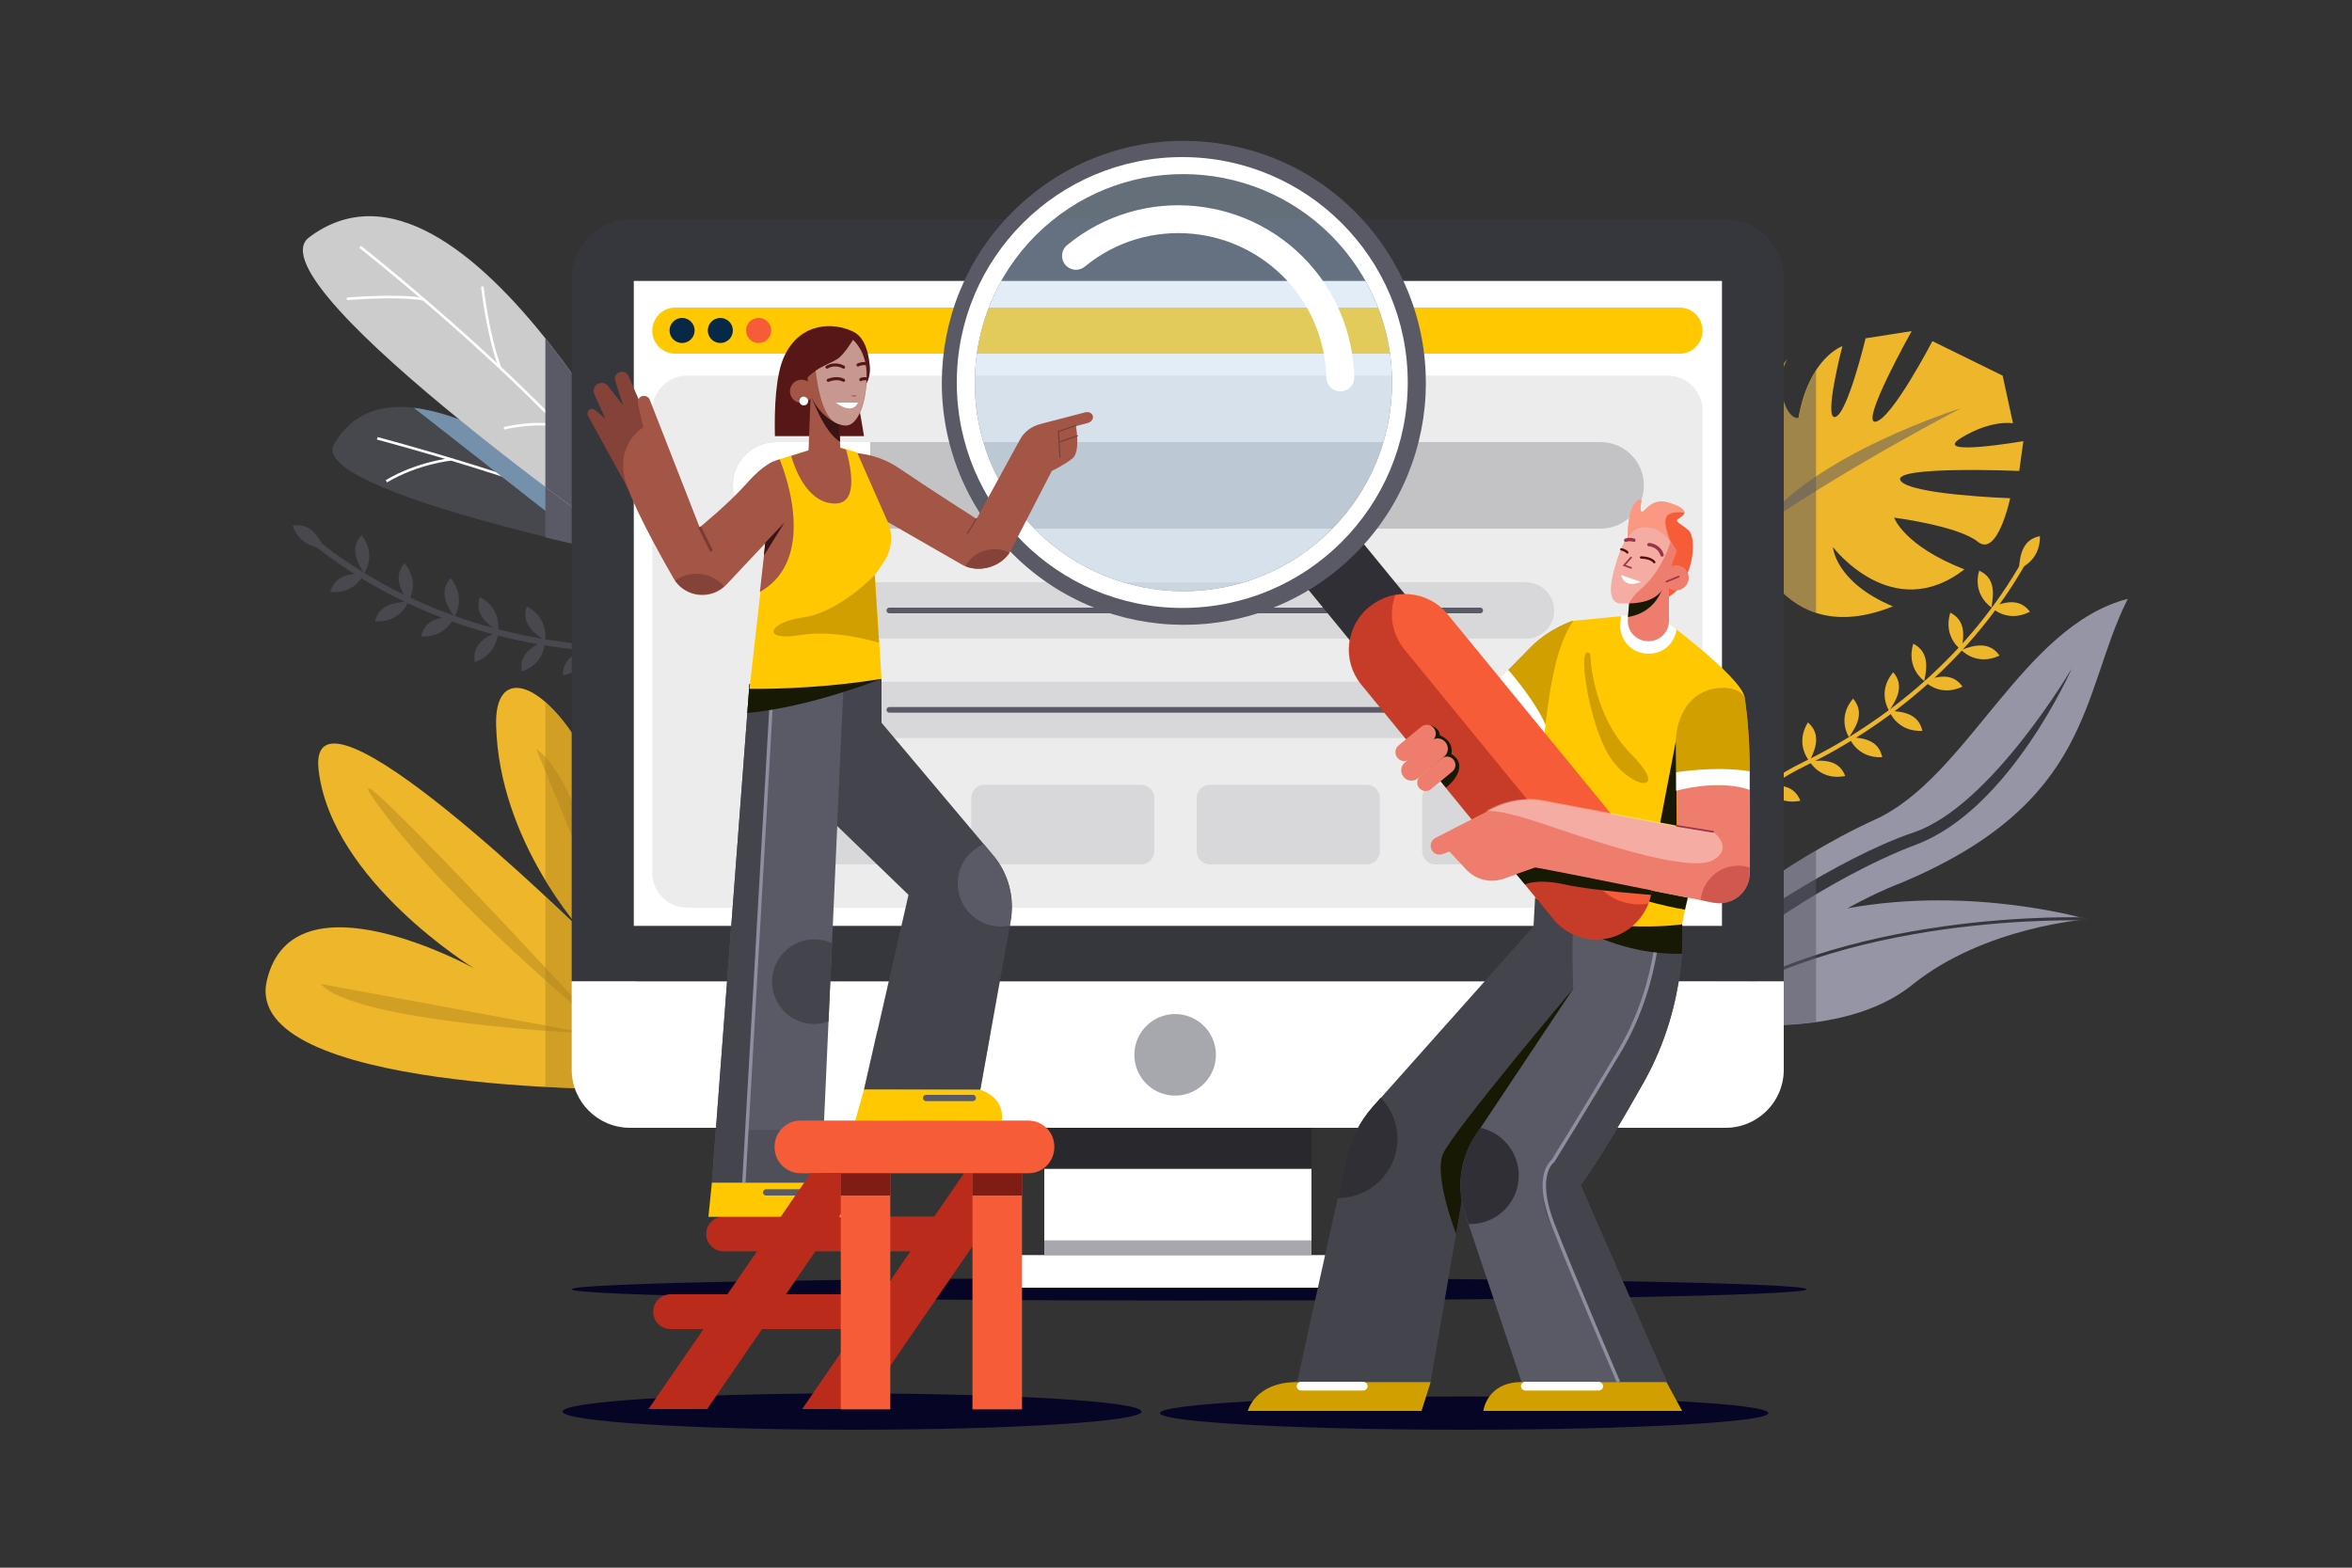 <?xml version="1.0" encoding="utf-8"?>
<!-- Generator: Adobe Illustrator 23.0.6, SVG Export Plug-In . SVG Version: 6.00 Build 0)  -->
<svg version="1.1" xmlns="http://www.w3.org/2000/svg" xmlns:xlink="http://www.w3.org/1999/xlink" x="0px" y="0px"
	 viewBox="0 0 750 500" style="enable-background:new 0 0 750 500;" xml:space="preserve">
<rect x="0" y="0" width="750" height="500" fill="#333333" stroke="none"/>
<style type="text/css">
	.st0{display:none;}
	.st1{display:inline;opacity:0.26;fill:#5A5A66;}
	.st2{display:inline;fill:#FFFFFF;}
	.st3{display:inline;fill:url(#SVGID_1_);}
	.st4{opacity:0.53;fill:#5A5A66;}
	.st5{fill:none;stroke:#FFFFFF;stroke-width:0.824;stroke-miterlimit:10;}
	.st6{fill:#7590AA;}
	.st7{fill:#5A5A66;}
	.st8{fill:#CCCCCC;}
	.st9{fill:#EDB62B;}
	.st10{opacity:0.39;fill:#A87D1D;}
	.st11{fill:#9595A5;}
	.st12{fill:#36363D;}
	.st13{fill:none;stroke:#36363D;stroke-width:0.976;stroke-miterlimit:10;}
	.st14{fill:none;stroke:#EDB62B;stroke-width:1.373;stroke-miterlimit:10;}
	.st15{opacity:0.53;}
	.st16{fill:none;stroke:#5A5A66;stroke-width:1.952;stroke-miterlimit:10;}
	.st17{fill:#060526;}
	.st18{fill:#FFFFFF;}
	.st19{fill:#28282D;}
	.st20{fill:#FFC801;}
	.st21{fill:#072847;}
	.st22{fill:#F75C38;}
	.st23{fill:#ECECEC;}
	.st24{opacity:0.28;fill:#5A5A66;}
	.st25{opacity:0.13;fill:#5A5A66;}
	.st26{fill:none;stroke:#5A5A66;stroke-width:1.811;stroke-linecap:round;stroke-miterlimit:10;}
	.st27{fill:#44444C;}
	.st28{fill:#171905;}
	.st29{fill:#D19F00;}
	.st30{fill:#2F2F35;}
	.st31{opacity:0.37;fill:#FFFFFF;}
	.st32{fill:#D35854;}
	.st33{fill:#EF7D6E;}
	.st34{fill:none;stroke:#99344C;stroke-width:0.541;stroke-linecap:round;stroke-miterlimit:10;}
	.st35{fill:none;stroke:#560B0B;stroke-width:0.757;stroke-linecap:round;stroke-miterlimit:10;}
	.st36{fill:none;stroke:#99344C;stroke-width:1.081;stroke-linecap:round;stroke-miterlimit:10;}
	.st37{fill:none;stroke:#8E8EA0;stroke-width:1.081;stroke-miterlimit:10;}
	.st38{opacity:0.38;fill:#B4D1ED;}
	.st39{fill:none;stroke:#FFFFFF;stroke-width:8.878;stroke-linecap:round;stroke-miterlimit:10;}
	.st40{opacity:0.42;fill:#841111;}
	.st41{opacity:0.49;fill:#B0322F;}
	.st42{fill:#BA2B1C;}
	.st43{opacity:0.49;fill:#44444C;}
	.st44{fill:#A35546;}
	.st45{fill:#844239;}
	.st46{fill:none;stroke:#6D3E3B;stroke-width:0.331;stroke-linecap:round;stroke-miterlimit:10;}
	.st47{fill:#571717;}
	.st48{fill:#3A1414;}
	.st49{opacity:0.4;fill:#FEFEFE;}
	.st50{fill:none;stroke:#571717;stroke-width:0.976;stroke-linecap:round;stroke-miterlimit:10;}
	.st51{fill:#AF5858;}
	.st52{fill:#FEFEFE;}
	.st53{fill:#7F1C14;}
	.st54{fill:none;stroke:#783D32;stroke-width:0.943;stroke-miterlimit:10;}
</style>
<g id="BACKGROUND" class="st0">
	<rect class="st1" width="750" height="500"/>
	<rect class="st2" width="750" height="313.6"/>
	
		<radialGradient id="SVGID_1_" cx="131.061" cy="30.361" r="282.316" gradientTransform="matrix(2.93 0 0 2.602 -19.108 -23.428)" gradientUnits="userSpaceOnUse">
		<stop  offset="0" style="stop-color:#FFFFFF"/>
		<stop  offset="0.206" style="stop-color:#FCFDFD"/>
		<stop  offset="0.342" style="stop-color:#F3F5F6"/>
		<stop  offset="0.458" style="stop-color:#E4E8EB"/>
		<stop  offset="0.562" style="stop-color:#CFD6DB"/>
		<stop  offset="0.659" style="stop-color:#B4BEC7"/>
		<stop  offset="0.75" style="stop-color:#92A0AE"/>
		<stop  offset="0.838" style="stop-color:#6A7D90"/>
		<stop  offset="0.919" style="stop-color:#3C566F"/>
		<stop  offset="0.997" style="stop-color:#092A49"/>
		<stop  offset="1" style="stop-color:#072847"/>
	</radialGradient>
	<rect class="st3" width="750" height="500"/>
</g>
<g id="OBJECTS">
	<g>
		<g>
			<g>
				<path class="st4" d="M204.3,171.1c0,0-76-68.4-97.9-29.2c-7.3,15,96.9,36,96.9,36L204.3,171.1z"/>
				<path class="st5" d="M120.3,139.8c0,0,57.5,15.2,76,26.4"/>
				<path class="st5" d="M161.9,152.2c0,0-5.3-3.7-9.7-13.8"/>
				<path class="st6" d="M189.3,175L132,130.1c30.5,3.5,72.2,41,72.2,41l-1,6.1l-4.1,0C196.8,176.7,193.4,175.9,189.3,175z"/>
				<path class="st5" d="M143.8,146.5c0,0-10.7,1.1-20.6,7"/>
				<path class="st7" d="M173.9,171.4c16.4,4,29.3,6.6,29.3,6.6l1.1-6.9c0,0-13.3-12-30.4-23V171.4z"/>
			</g>
			<g>
				<path class="st8" d="M214.6,172.8c0,0-65.7-135.6-116.3-96.9C80.3,91.3,209.4,181.2,209.4,181.2L214.6,172.8z"/>
				<path class="st5" d="M114.8,78.7c0,0,66.4,52.1,92.3,91.7"/>
				<path class="st5" d="M110.6,95.3c0,0,16.9-1.4,24.6,0.2"/>
				<path class="st5" d="M153.8,91.4c0,0,1.7,15.5,5.6,25.7"/>
				<path class="st5" d="M160.7,136.6c0,0,10-2.5,17.9-0.6"/>
				<path class="st7" d="M173.9,155.3c19.7,14.9,35.5,25.9,35.5,25.9l2.3-3.8v-10.3c-5.8-11.1-20-36.9-37.8-59.2V155.3z"/>
			</g>
		</g>
		<g>
			<g>
				<path class="st9" d="M199.8,347.4c0,0-123.1,1-114.7-34.7c8.4-35.7,66-3.9,66-3.9s-45.4-27.8-49.5-63.2
					c-4.1-35.4,84.3,51.7,84.3,51.7s-26.8-28.9-27.7-66C157.2,194,216.9,247.5,199.8,347.4z"/>
				<path class="st10" d="M192.4,328.5c0,0-95.3-103.4-71.1-70.7C145.5,290.5,192.4,328.5,192.4,328.5z"/>
				<path class="st10" d="M102.2,313.8l85.9,15.9C188.1,329.6,113.2,326.3,102.2,313.8z"/>
				<path class="st10" d="M171,238.9l27,66C198,304.9,186,249.1,171,238.9z"/>
			</g>
			<path class="st10" d="M173.9,223.9v57c6.2,10.2,11.9,16.4,11.9,16.4s-4.7-4.6-11.9-11.4v60.8c15,0.8,25.9,0.7,25.9,0.7
				C210.9,282.9,189.9,237.8,173.9,223.9z"/>
		</g>
		<g>
			<path class="st11" d="M589.1,289.7c5.8-3.2,11.4-5.9,16.6-7.9c62.1-25.8,57.7-60.7,72.8-90.8c-33.6,8.6-51.2,57.1-80.6,70.4
				c-29.3,13.3-57,36.5-57,36.5s-2.5,7.1-4.2,14.3c-1.1,0.8-2.1,1.6-3.1,2.5c0.8,0.7,1.5,1.3,2.2,1.9c-1.6,8.2-1.5,14.7,5.7,7.7
				c0.5-0.5,1-0.9,1.5-1.4c3.3,2.9,3.3,2.9,3.3,2.9s40.7,6.8,63.6-11.8c23-18.5,55.7-20.8,55.7-20.8S629.3,282.4,589.1,289.7z"/>
			<path class="st12" d="M553.4,302.6c0,0,28-22,57.8-33.3s49.5-56.2,49.5-56.2s-25.8,44.1-50.5,52.4c-24.6,8.3-56.8,31.1-56.8,31.1
				L553.4,302.6z"/>
			<path class="st13" d="M665.5,293.1c0,0-79.6-3.1-127.1,32.1"/>
			<path class="st4" d="M547.2,325.9c3.8,0.5,17.3,2.1,31.9,0v-54.7c-13.4,7.9-25.1,16.4-31.9,21.6V325.9z"/>
		</g>
		<g>
			<g>
				<path class="st9" d="M557.8,170.8c0,0,9.4,37.2,45.8,22.6c-18.5-7.8-19.1-18.9-19.1-18.9s18.9,24.9,41.9,7.1
					C607,174,604,165.1,604,165.1s20.4,2.6,26.7,7.7c6.3,5.1,10.3-13.9,10.3-13.9s-32.4-1.1-35-5.7c-2.6-4.7,37.9-3,37.9-3l1.3-9.5
					c0,0-29.6,5.1-19.9-1c9.8-6,16.6-4.7,16.6-4.7l-3.3-15.2l-22.4-11c0,0-12.9,24.8-18.1,25.7c-5.2,0.8,11.5-28.9,11.5-28.9
					l-14.7,2.3c0,0-5.8,24.2-9.7,25.1c-3.8,0.8,2.3-22.6,2.3-22.6s-10.6,3.6-14,22.9c-3.8,0.8-8.2-10.8-3.6-18.7
					C548.6,139.8,549.3,160.5,557.8,170.8z"/>
				<path class="st4" d="M625.3,130.2c0,0-47.2,14.7-64.2,38.1C589.7,148.6,625.3,130.2,625.3,130.2z"/>
			</g>
			<path class="st4" d="M579.1,118.1c-2.2,3.4-4.3,8.3-5.5,15.1c-3.8,0.8-8.2-10.8-3.6-18.7c-21.3,25.4-20.7,46.1-12.2,56.3
				c0,0,4.9,19.4,21.3,24.7V118.1z"/>
		</g>
		<g>
			<path class="st14" d="M534.1,283.5c0,0,14.3-26.8,41-39.7c26.7-13,53.3-34.3,70.6-65"/>
			<g>
				<path class="st9" d="M562.7,250.7c0,0-4.8-5.4-0.5-12.4C566.3,241.9,564.7,246.5,562.7,250.7z"/>
				<path class="st9" d="M562.7,250.7c0,0,3.4,6.3,11.4,4.7C572.1,250.3,567.3,250.2,562.7,250.7z"/>
			</g>
			<g>
				<path class="st9" d="M577,242.8c0,0-4.8-5.4-0.5-12.4C580.7,234,579.1,238.7,577,242.8z"/>
				<path class="st9" d="M577,242.8c0,0,3.4,6.3,11.4,4.7C586.5,242.4,581.6,242.3,577,242.8z"/>
			</g>
			<g>
				<path class="st9" d="M589.6,235.1c0,0-4-6,1.3-12.3C594.5,227,592.3,231.3,589.6,235.1z"/>
				<path class="st9" d="M589.6,235.1c0,0,2.4,6.8,10.6,6.4C599.1,236.1,594.3,235.3,589.6,235.1z"/>
			</g>
			<g>
				<path class="st9" d="M602.4,226.7c0,0-4-6,1.3-12.3C607.3,218.6,605,222.9,602.4,226.7z"/>
				<path class="st9" d="M602.4,226.7c0,0,2.4,6.8,10.6,6.4C611.8,227.7,607,226.9,602.4,226.7z"/>
			</g>
			<g>
				<path class="st9" d="M613.6,217.2c0,0-5.9-4-3.5-11.9C615,207.8,614.6,212.7,613.6,217.2z"/>
				<path class="st9" d="M613.6,217.2c0,0,4.8,5.3,12.2,1.8C622.7,214.5,617.9,215.6,613.6,217.2z"/>
			</g>
			<g>
				<path class="st9" d="M625.4,207.3c0,0-5.9-4-3.5-11.9C626.8,197.9,626.4,202.7,625.4,207.3z"/>
				<path class="st9" d="M625.4,207.3c0,0,4.8,5.3,12.2,1.8C634.5,204.6,629.7,205.6,625.4,207.3z"/>
			</g>
			<g>
				<path class="st9" d="M635,193.7c0,0-6.1-3.8-3.9-11.7C636.1,184.2,635.9,189.1,635,193.7z"/>
				<path class="st9" d="M635,193.7c0,0,5,5.2,12.3,1.4C644,190.7,639.3,191.9,635,193.7z"/>
			</g>
			<path class="st9" d="M643.8,181.4c0,0,6.8-2.2,6.7-10.4C645.1,172,644.1,176.8,643.8,181.4z"/>
		</g>
		<g class="st15">
			<path class="st16" d="M243.4,228.3c0,0-23.3-19.4-52.9-21.5c-29.6-2-62.3-11.8-89.8-33.7"/>
			<g>
				<path class="st7" d="M204.6,208.6c0,0,2.4-6.8-4.2-11.6C198,201.9,201.2,205.5,204.6,208.6z"/>
				<path class="st7" d="M204.6,208.6c0,0-0.8,7.2-8.8,8.7C195.7,211.8,200.2,209.9,204.6,208.6z"/>
			</g>
			<g>
				<path class="st7" d="M188.3,206.7c0,0,2.4-6.8-4.2-11.6C181.7,199.9,184.9,203.6,188.3,206.7z"/>
				<path class="st7" d="M188.3,206.7c0,0-0.8,7.2-8.8,8.7C179.4,209.9,183.9,208,188.3,206.7z"/>
			</g>
			<g>
				<path class="st7" d="M173.8,204.3c0,0,1.4-7.1-5.8-10.9C166.2,198.6,169.9,201.8,173.8,204.3z"/>
				<path class="st7" d="M173.8,204.3c0,0,0.3,7.2-7.4,9.9C165.4,208.8,169.5,206.2,173.8,204.3z"/>
			</g>
			<g>
				<path class="st7" d="M158.8,201.3c0,0,1.4-7.1-5.8-10.9C151.2,195.6,154.9,198.8,158.8,201.3z"/>
				<path class="st7" d="M158.8,201.3c0,0,0.3,7.2-7.4,9.9C150.4,205.8,154.6,203.2,158.8,201.3z"/>
			</g>
			<g>
				<path class="st7" d="M144.9,196.7c0,0,4-6-1.2-12.3C140,188.5,142.2,192.9,144.9,196.7z"/>
				<path class="st7" d="M144.9,196.7c0,0-2.5,6.8-10.6,6.3C135.4,197.6,140.2,196.8,144.9,196.7z"/>
			</g>
			<g>
				<path class="st7" d="M130.2,191.9c0,0,4-6-1.2-12.3C125.4,183.7,127.6,188.1,130.2,191.9z"/>
				<path class="st7" d="M130.2,191.9c0,0-2.5,6.8-10.6,6.3C120.7,192.9,125.6,192.1,130.2,191.9z"/>
			</g>
			<g>
				<path class="st7" d="M116.1,182.9c0,0,4.2-5.8-0.8-12.3C111.6,174.6,113.6,179,116.1,182.9z"/>
				<path class="st7" d="M116.1,182.9c0,0-2.7,6.7-10.8,5.9C106.7,183.6,111.5,182.9,116.1,182.9z"/>
			</g>
			<path class="st7" d="M103.4,174.8c0,0-7.2,0.5-10.1-7.1C98.6,166.6,101.4,170.7,103.4,174.8z"/>
		</g>
		<g>
			<g>
				<path class="st17" d="M576.1,411.2c0,2-88.1,3.6-196.9,3.6s-196.9-1.6-196.9-3.6c0-2,88.1-3.6,196.9-3.6
					S576.1,409.2,576.1,411.2z"/>
				<path class="st12" d="M568.8,313H182.3V88.7c0-10.4,8.4-18.8,18.8-18.8H550c10.4,0,18.8,8.4,18.8,18.8V313z"/>
				<rect x="202.1" y="89.6" class="st18" width="347" height="205.7"/>
				<path class="st18" d="M550.3,359.7H200.9c-10.3,0-18.6-8.3-18.6-18.6V313h386.5v28.2C568.8,351.4,560.5,359.7,550.3,359.7z"/>
				<rect x="333" y="336.9" class="st18" width="85.2" height="63.4"/>
				
					<ellipse transform="matrix(0.684 -0.73 0.73 0.684 -127.004 379.716)" class="st4" cx="374.5" cy="336.4" rx="13" ry="13"/>
				<rect x="312.2" y="400.3" class="st18" width="128.8" height="10.4"/>
				<rect x="333" y="359.7" class="st19" width="85.2" height="13.1"/>
				<rect x="333" y="395.6" class="st4" width="85.2" height="4.7"/>
				<path class="st20" d="M535.6,112.8H215.3c-4,0-7.3-3.3-7.3-7.3v-0.1c0-4,3.3-7.3,7.3-7.3h320.3c4,0,7.3,3.3,7.3,7.3v0.1
					C542.9,109.5,539.6,112.8,535.6,112.8z"/>
				<path class="st21" d="M221.5,105.4c0,2.2-1.8,4-4,4c-2.2,0-4-1.8-4-4c0-2.2,1.8-4,4-4C219.7,101.4,221.5,103.2,221.5,105.4z"/>
				<path class="st21" d="M233.7,105.4c0,2.2-1.8,4-4,4c-2.2,0-4-1.8-4-4c0-2.2,1.8-4,4-4C231.9,101.4,233.7,103.2,233.7,105.4z"/>
				<path class="st22" d="M245.9,105.4c0,2.2-1.8,4-4,4s-4-1.8-4-4c0-2.2,1.8-4,4-4S245.9,103.2,245.9,105.4z"/>
				<path class="st23" d="M531.8,289.5H219.1c-6.1,0-11.1-5-11.1-11.1V130.9c0-6.1,5-11.1,11.1-11.1h312.7c6.1,0,11.1,5,11.1,11.1
					v147.5C542.9,284.5,537.9,289.5,531.8,289.5z"/>
			</g>
			<g>
				<path class="st24" d="M524.2,154.8c0,7.6-6.2,13.8-13.8,13.8H247.5c-7.6,0-13.8-6.2-13.8-13.8l0,0c0-7.6,6.2-13.8,13.8-13.8
					h262.9C518,141,524.2,147.2,524.2,154.8L524.2,154.8z"/>
				<path class="st18" d="M277.5,141h-30c-7.6,0-13.8,6.2-13.8,13.8c0,7.6,6.2,13.8,13.8,13.8h30V141z"/>
			</g>
			<path class="st25" d="M495.6,194.7c0,5-4,9-9,9H265.9c-5,0-9-4-9-9l0,0c0-5,4-9,9-9h220.6C491.5,185.7,495.6,189.7,495.6,194.7
				L495.6,194.7z"/>
			<path class="st25" d="M495.6,226.4c0,5-4,9-9,9H265.9c-5,0-9-4-9-9l0,0c0-5,4-9,9-9h220.6C491.5,217.3,495.6,221.4,495.6,226.4
				L495.6,226.4z"/>
			<g>
				<path class="st25" d="M292,275.7h-50c-2.3,0-4.2-1.9-4.2-4.2v-17c0-2.3,1.9-4.2,4.2-4.2h50c2.3,0,4.2,1.9,4.2,4.2v17
					C296.1,273.9,294.3,275.7,292,275.7z"/>
				<path class="st25" d="M363.9,275.7h-50c-2.3,0-4.2-1.9-4.2-4.2v-17c0-2.3,1.9-4.2,4.2-4.2h50c2.3,0,4.2,1.9,4.2,4.2v17
					C368,273.9,366.2,275.7,363.9,275.7z"/>
				<path class="st25" d="M435.8,275.7h-50c-2.3,0-4.2-1.9-4.2-4.2v-17c0-2.3,1.9-4.2,4.2-4.2h50c2.3,0,4.2,1.9,4.2,4.2v17
					C440,273.9,438.1,275.7,435.8,275.7z"/>
				<path class="st25" d="M507.7,275.7h-50c-2.3,0-4.2-1.9-4.2-4.2v-17c0-2.3,1.9-4.2,4.2-4.2h50c2.3,0,4.2,1.9,4.2,4.2v17
					C511.9,273.9,510,275.7,507.7,275.7z"/>
			</g>
			<line class="st26" x1="283.6" y1="194.7" x2="472" y2="194.7"/>
			<line class="st26" x1="283.6" y1="226.4" x2="472" y2="226.4"/>
		</g>
	</g>
	<g>
		<g>
			<path class="st17" d="M563.9,450.7c0,2.9-43.4,5.3-97,5.3c-53.5,0-97-2.4-97-5.3c0-2.9,43.4-5.3,97-5.3
				C520.5,445.4,563.9,447.7,563.9,450.7z"/>
			<path class="st27" d="M489.5,286.4l-0.5,9.1L437.8,353c-4.2,4.7-7.2,10.5-8.5,16.7l-15.7,71.1h42.6l12-70l36.8-53.8l4.3-28.9
				L489.5,286.4z"/>
			<path class="st28" d="M464.3,393.5l3.9-22.8l31.6-46.2l1.9-9.2c0,0-38.6,45.7-41.6,52.8C457.2,375.2,464.3,393.5,464.3,393.5z"/>
			<path class="st7" d="M536.4,294.8c0,0,2.2,24.6-12.2,50.3C509.8,370.7,504,378,504,378l27.4,62.8h-46.2l-18-53.6
				c-2.8-8.5-1.6-17.8,3.4-25.2l31.1-46.7c0,0-0.6-10.3,0-23c3.3-12.6,19.3-4.3,19.3-4.3L536.4,294.8z"/>
			<path class="st29" d="M531.4,440.8l5,9.2H473c0,0,1.1-9.2,12.2-9.2C524.4,440.8,531.4,440.8,531.4,440.8z"/>
			<path class="st29" d="M456.2,440.8l-2.9,9.2h-55.4c0,0,2.3-9.2,15.7-9.2C421.1,440.8,456.2,440.8,456.2,440.8z"/>
			<path class="st30" d="M429.3,369.6l-2.8,12.5c0.1,0,0.1,0,0.2,0c10.5,0,18.9-8.5,18.9-18.9c0-5.1-2-9.7-5.3-13.1l-2.5,2.8
				C433.6,357.7,430.7,363.4,429.3,369.6z"/>
			<path class="st30" d="M467.2,387.1l1.1,3.3c0.2,0,0.3,0,0.5,0c8.6,0,15.5-6.9,15.5-15.5c0-7.5-5.3-13.7-12.3-15.2l-1.4,2.2
				C465.6,369.4,464.4,378.7,467.2,387.1z"/>
			<path class="st18" d="M436.1,442.1c0,0.7-0.6,1.4-1.4,1.4h-19.8c-0.7,0-1.4-0.6-1.4-1.4l0,0c0-0.7,0.6-1.4,1.4-1.4h19.8
				C435.5,440.8,436.1,441.4,436.1,442.1L436.1,442.1z"/>
			<path class="st18" d="M511.2,442.1c0,0.7-0.6,1.4-1.4,1.4h-23.4c-0.7,0-1.4-0.6-1.4-1.4l0,0c0-0.7,0.6-1.4,1.4-1.4h23.4
				C510.6,440.8,511.2,441.4,511.2,442.1L511.2,442.1z"/>
			<path class="st27" d="M504,378c0,0,5.8-7.3,20.2-32.9c14.4-25.7,12.2-50.3,12.2-50.3l-7.8-3.4c0.5,6.4,0.3,21.6-9.5,39.1
				c-8.3,14.8-18,30.4-23.9,39.8c-3.5,5.6-4,12.5-1.4,18.5l22.4,51.9h15.4L504,378z"/>
			<path class="st22" d="M519,171.3c0,0-0.1-9,2.8-11.3c3-2.3,0.7,1.5,1.5,3c0.8,1.5,2.7-4.6,8.8-2.7c6.1,1.9,5.8,3.5,3.6,4.8
				c-2.2,1.3-0.4,1.3,2.7,4c3.1,2.7,1.4,17.7-7,21.6c-2.6-3.2-2.6-3.2-2.6-3.2l-4.7-17.2L519,171.3z"/>
			<path class="st31" d="M532.1,160.3c-6.1-1.9-8,4.2-8.8,2.7c-0.8-1.5,1.5-5.3-1.5-3c-3,2.3-2.8,11.3-2.8,11.3l5.2-1l1.2,4.4l7.3-2
				c0,0-3.3-7.3-0.5-8.7c1.4-0.7,3.3-0.7,4.9-0.5C537.3,162.6,536,161.5,532.1,160.3z"/>
			<path class="st32" d="M501.7,198c0,0-7.6,2.4-13.5,8.4c-5.9,5.9-34.9,35.5-34.9,35.5l11,11.8L496,232L501.7,198z"/>
			<path class="st29" d="M488.7,238.1l7.3-6.1l5.7-34.1c0,0-7.6,2.4-13.5,8.4c-2,2-6.6,6.7-11.8,12
				C480.5,223.8,486.6,232.2,488.7,238.1z"/>
			<path class="st18" d="M488.7,238.1l5.2-4.4c-2.6-7.5-9.7-16.3-13-20.1c-1.4,1.4-3,3-4.6,4.6C480.5,223.8,486.6,232.2,488.7,238.1
				z"/>
			<path class="st28" d="M536.3,304.2c0.4-5.9,0.1-9.5,0.1-9.5l-8.9-3.8l-38.1-4.5C489.5,286.4,508.8,304.8,536.3,304.2z"/>
			<path class="st20" d="M529.4,196.8c0,0,25.5,18.7,26.9,25.5c-17.3,55.7-19.9,72.5-19.9,72.5s-29.6,4.3-46.9-8.4
				c1.9-59.2,5.4-78.4,12.2-88.4c20.5-2,20.5-2,20.5-2L529.4,196.8z"/>
			<path class="st18" d="M529.4,196.8l-7.2-0.9c0,0,0,0-5.3,0.5l-0.2,2.4c-0.5,5.2,3.6,9.7,8.9,9.7h0.2c4.6,0,8.3-3.4,8.8-7.8
				C531.5,198.4,529.4,196.8,529.4,196.8z"/>
			<path class="st33" d="M532.2,186.2v11.8c0,3.6-2.9,6.5-6.5,6.5h-0.1c-3.9,0-6.9-3.3-6.5-7.1l0.7-7.3l9-9.1L532.2,186.2z"/>
			<path class="st28" d="M530.7,185.5l-9.1,2.7l-1.9,1.9l-0.6,6.7C529.4,195.1,530.7,185.5,530.7,185.5z"/>
			<path class="st33" d="M532.7,181.2l2-5.4c0,0-3.6-8.3-11-7.8c-3.8,0.2-6.5,5.4-8.5,12.1c-2,6.7-2.5,12.4,1.8,12.4
				c4.3,0,12.1,0.1,14.4-7C532.5,182.7,532.7,181.2,532.7,181.2z"/>
			<path class="st33" d="M538.5,184.3c0,2.2-1.8,4-4,4s-4-1.8-4-4c0-2.2,1.8-4,4-4S538.5,182.1,538.5,184.3z"/>
			<path class="st31" d="M523.7,168.1c-3.8,0.2-6.5,5.4-8.5,12.1c-2,6.7-2.5,12.4,1.8,12.4c0.7,0,1.5,0,2.3,0c0.8-1.5,2.1-3.2,4-4.8
				c5.5-4.7,8.3-11.5,9.4-15C531,170.4,528,167.7,523.7,168.1z"/>
			<line class="st34" x1="531.4" y1="185.5" x2="535.3" y2="183.9"/>
			<path class="st35" d="M523.3,177.8c0,0,3.2,0,4.2,1.5"/>
			<path class="st35" d="M518.9,176.2c0,0-0.1-0.5-1.9-1"/>
			<polyline class="st34" points="520.1,177.8 517.9,180.3 520.1,181.1 			"/>
			<path class="st18" d="M516.9,183.4l6.4,2.2C523.3,185.5,518.2,188.1,516.9,183.4z"/>
			<path class="st36" d="M525.8,173.7c0,0,3.2,0.1,4.2,3.3"/>
			<path class="st36" d="M521,172.3c0,0-1.2-0.5-2.6,0"/>
			<path class="st37" d="M527.8,303.8c-1.3,7.6-4.3,19.5-11.1,31c-11.4,19.2-21.5,35.5-21.5,35.5s-6.2,4.2,0,20.2
				c6.2,16,20.9,50.3,20.9,50.3"/>
			<path class="st37" d="M527.8,303.8"/>
			<path class="st37" d="M528.8,295.5"/>
			<path class="st29" d="M507.1,208.6c0,0,0.3,19,13,31.9c12.8,12.9,0.1,11.4-6.7,1C506.6,231.2,502.5,204,507.1,208.6z"/>
			<polygon class="st28" points="534.5,235.8 529.4,262.4 534.7,263.4 			"/>
			<path class="st28" d="M489.5,276.7c0,0,35.4,11.6,47.8,13.4c0.9-3.8,0.9-3.8,0.9-3.8L489.5,276.7z"/>
			<g>
				
					<ellipse transform="matrix(0.707 -0.707 0.707 0.707 24.652 302.658)" class="st38" cx="377.7" cy="121.6" rx="70.1" ry="70.1"/>
				
					<rect x="426.2" y="170.5" transform="matrix(0.774 -0.634 0.634 0.774 -24.702 321.531)" class="st30" width="22.9" height="49.7"/>
				<path class="st7" d="M328.6,62.4c-33,27-37.8,75.6-10.8,108.6c27,33,75.6,37.8,108.6,10.8c33-27,37.8-75.6,10.8-108.6
					C410.2,40.2,361.5,35.4,328.6,62.4z M419.5,173.5c-28.4,23.3-70.3,19.1-93.6-9.3c-23.3-28.4-19.1-70.3,9.3-93.6
					c28.4-23.3,70.3-19.1,93.6,9.3C452.1,108.3,448,150.2,419.5,173.5z"/>
				<path class="st39" d="M343.1,81.6c22-18.1,54.5-14.8,72.6,7.2c7.6,9.3,11.4,20.4,11.7,31.6"/>
				<path class="st22" d="M520.4,295.5l-0.3,0.2c-7.5,6.1-18.6,5-24.7-2.5l-61.3-74.9c-6.1-7.5-5-18.6,2.5-24.7l0.3-0.2
					c7.5-6.1,18.6-5,24.7,2.5l61.3,74.9C529,278.3,527.9,289.3,520.4,295.5z"/>
				<path class="st40" d="M509.1,282l-61.3-74.9c-4.1-5.1-5-11.7-2.8-17.4c-2.9,0.5-5.7,1.7-8.2,3.7l-0.3,0.2
					c-7.5,6.1-8.6,17.2-2.5,24.7l61.3,74.9c6.1,7.5,17.2,8.6,24.7,2.5l0.3-0.2c2.4-2,4.2-4.5,5.3-7.3
					C519.6,289.2,513.3,287.1,509.1,282z"/>
				<path class="st18" d="M448.9,122c0-39.7-32.2-71.9-71.9-71.9c-39.7,0-71.9,32.2-71.9,71.9c0,39.7,32.2,71.9,71.9,71.9
					C416.7,193.9,448.9,161.7,448.9,122z M419.5,173.5c-28.4,23.3-70.3,19.1-93.6-9.3c-23.3-28.4-19.1-70.3,9.3-93.6
					c28.4-23.3,70.3-19.1,93.6,9.3C452.1,108.3,448,150.2,419.5,173.5z"/>
			</g>
			<g>
				<path class="st33" d="M556.3,222.3c0,0,1.4,7.8,1.6,19.6c0.2,7.4,0.1,24.8,0.1,36.5c0,6.1-5.6,10.7-11.6,9.5l-56.8-11.2
					l-10.2,3.6c-4.2,1.4-8.8,0.3-11.8-2.9l-5.4-5.8l-2.2,0.8c-1.4,0.5-2.9-0.1-3.5-1.4l0,0c-0.7-1.4-0.1-3.1,1.3-3.8l18-9.2
					c5.1-2.6,11-3.5,16.6-2.4l42.4,8.1l-0.2-27.6c0,0,0.2-14.1,12.4-16.2C554.1,218.4,556.3,222.3,556.3,222.3z"/>
				<path class="st31" d="M534.7,263.3L534.7,263.3l-42.4-8c-5.7-1.1-11.5-0.2-16.6,2.4l-2.1,1.1c1.4-0.4,5.9-0.4,20.4,4.6
					c19.8,6.8,45.5,14.8,52.3,10.9c6.8-3.9,0-9,0-9L534.7,263.3z"/>
				<path class="st29" d="M558,251.9c0-4,0-7.6-0.1-10c-0.3-11.8-1.6-19.6-1.6-19.6s-2.2-3.9-9.5-2.7c-12.2,2.2-12.4,16.2-12.4,16.2
					l0.1,16.3C540.4,250.7,549.9,249.1,558,251.9z"/>
				<path class="st18" d="M534.5,246.3l0,5.9c5.8-1.5,15.4-3,23.4-0.3c0-2.2,0-4.2,0-5.9C549.6,244.6,540.2,245.5,534.5,246.3z"/>
				<line class="st34" x1="534.7" y1="263.4" x2="546.3" y2="265.3"/>
				<path class="st41" d="M554.3,276.1c-6.3,0-11.4,4.8-12,11l4,0.8c6,1.2,11.6-3.4,11.6-9.5c0-0.6,0-1.1,0-1.7
					C556.8,276.3,555.6,276.1,554.3,276.1z"/>
			</g>
			<path class="st28" d="M486.3,282.1c0,0,3.6-2,12.7,0c9.1,2,27.5,3.3,27.5,3.3l0.2-1.4c-37-7.5-37.2-7.3-37.2-7.3l-6,2.1
				L486.3,282.1z"/>
			<path class="st28" d="M456.2,231.4c0,0,2.9,0.7,2.9,3.1c3.4,1.4,4.2,4.1,3.7,6c3.4,1.9,3.9,6.1-1.7,10.7
				c-1.6-1.9-1.6-1.9-1.6-1.9L456.2,231.4z"/>
			<g>
				<path class="st33" d="M449.6,242.1c-1.2,1-3,0.8-4-0.4l0,0c-1-1.2-0.8-3,0.4-4l7.2-5.9c1.2-1,3-0.8,4,0.4l0,0c1,1.2,0.8,3-0.4,4
					L449.6,242.1z"/>
				<path class="st33" d="M452.2,248.2c-1.4,1.2-3.5,1-4.6-0.4l0,0c-1.2-1.4-1-3.5,0.4-4.6l8.3-6.9c1.4-1.2,3.5-1,4.6,0.4l0,0
					c1.2,1.4,1,3.5-0.4,4.6L452.2,248.2z"/>
				<path class="st33" d="M456.3,251.7c-1.1,0.9-2.8,0.8-3.8-0.4l0,0c-0.9-1.1-0.8-2.8,0.4-3.8l6.8-5.6c1.1-0.9,2.8-0.8,3.8,0.4l0,0
					c0.9,1.1,0.8,2.8-0.4,3.8L456.3,251.7z"/>
			</g>
		</g>
		<g>
			<path class="st17" d="M364,450.2c0,3.2-41.3,5.8-92.3,5.8c-51,0-92.3-2.6-92.3-5.8c0-3.2,41.3-5.8,92.3-5.8
				C322.6,444.5,364,447,364,450.2z"/>
			<g>
				<path class="st42" d="M300.3,399.1h-69.6c-3,0-5.5-2.5-5.5-5.5v-0.1c0-3,2.5-5.5,5.5-5.5h69.6V399.1z"/>
				<path class="st42" d="M286.3,423.9h-72.5c-3,0-5.5-2.5-5.5-5.5v-0.1c0-3,2.5-5.5,5.5-5.5h72.5V423.9z"/>
				<polygon class="st42" points="274.4,449.4 255.8,449.4 307.4,374.2 326.1,374.2 				"/>
				<path class="st27" d="M281.1,216.5v14l35.6,42.3c4.9,5.8,6.9,13.4,5.6,20.9l-9.7,53.9h-37.1l14.2-62.2l-26.5-25.6l-0.9-42.4
					L281.1,216.5z"/>
				<polygon class="st7" points="269,218.2 261.9,377.2 227,377.2 239,218.2 				"/>
				<path class="st7" d="M313.7,269.2c-4.9,2.1-8.3,7-8.3,12.6c0,7.6,6.2,13.7,13.7,13.7c1,0,1.9-0.1,2.8-0.3l0.3-1.6
					c1.3-7.5-0.7-15.1-5.6-20.9L313.7,269.2z"/>
				<path class="st27" d="M265.3,300.8c-1.7-0.8-3.6-1.2-5.6-1.2c-7.4,0-13.5,6-13.5,13.5s6,13.5,13.5,13.5c1.6,0,3.1-0.3,4.5-0.8
					L265.3,300.8z"/>
				<polygon class="st27" points="227,377.2 237.2,377.2 246.2,219.7 245.2,218.2 239,218.2 				"/>
				<polygon class="st43" points="228.2,360.4 227,377.2 261.9,377.2 262.6,360.4 				"/>
				<polygon class="st43" points="279.7,328.9 275.5,347.5 312.6,347.5 315.9,328.9 				"/>
				<line class="st37" x1="246.2" y1="219.7" x2="237.2" y2="377.2"/>
				<polygon class="st43" points="268.5,228.5 267,263.3 275.5,271.6 				"/>
				<path class="st20" d="M275.5,347.5l-2.8,10l46.7-0.1c0,0,1.6-6.8-6.7-9.8C279.1,347.5,275.5,347.5,275.5,347.5z"/>
				<path class="st20" d="M227,377.2l-1.1,10.9H269c0,0,0.6-9.2-7.1-10.9C240.1,377.2,227,377.2,227,377.2z"/>
				<path class="st7" d="M260.2,380.3c0,0.6-0.5,1-1,1h-14.9c-0.6,0-1-0.5-1-1l0,0c0-0.6,0.5-1,1-1h14.9
					C259.7,379.3,260.2,379.8,260.2,380.3L260.2,380.3z"/>
				<path class="st7" d="M311.2,350.2c0,0.6-0.5,1-1,1h-14.9c-0.6,0-1-0.5-1-1l0,0c0-0.6,0.5-1,1-1h14.9
					C310.7,349.1,311.2,349.6,311.2,350.2L311.2,350.2z"/>
				<path class="st22" d="M327.9,374.2h-72.6c-4.6,0-8.3-3.7-8.3-8.3v-0.2c0-4.6,3.7-8.3,8.3-8.3h72.6c4.6,0,8.3,3.7,8.3,8.3v0.2
					C336.2,370.5,332.5,374.2,327.9,374.2z"/>
				<polygon class="st42" points="225.5,449.4 206.8,449.4 258.5,374.2 277.1,374.2 				"/>
				<rect x="310.1" y="374.2" class="st22" width="15.8" height="75.3"/>
				<rect x="268.1" y="374.2" class="st22" width="15.8" height="75.3"/>
				<path class="st28" d="M262.3,218.2H239l-0.7,9.2c20-1.8,42.7-10.9,42.7-10.9l-18.8,0.8L262.3,218.2z"/>
				<g>
					<path class="st44" d="M268.8,144.5c0,0,9.1-1.2,18,4.9c8.9,6.1,24.6,16.1,24.6,16.1l13.9-25.4c1.3-2.4,3.7-4.2,6.6-4.9
						l14.2-3.7c1.1-0.3,2.2,0.3,2.4,1.2l0,0c0.2,0.9-0.5,1.9-1.6,2.2l-3.8,1c0,0,1.5,8.2-1.1,10.3c-2.6,2.1-6.6,4-6.6,4L322.6,175
						c-2.5,5.7-10.5,8.2-16,5l-26.1-15L268.8,144.5z"/>
					<path class="st45" d="M307.9,180.6c1.1-2.3,3.5-4.3,6.5-5.1c2.7-0.7,5.4-0.3,7.5,0.8C319,180.6,312.8,182.6,307.9,180.6z"/>
					<line class="st46" x1="311.4" y1="165.4" x2="308.5" y2="170.1"/>
				</g>
				<path class="st20" d="M281.1,216.5l-2.1-33.1l2.9-4.3c2.3-3.4,2.9-7.8,1.6-11.7l-10.2-23.1l-9.1-2.7l-17,5.3l-8.2,72.8
					C248.5,219.8,264.8,219.2,281.1,216.5z"/>
				<path class="st47" d="M275.5,139c-0.7-4.3-1.4-8.3-1.7-9.6c-0.4-1.9,0.9-4.6,2.1-6.4c1.1-1.7,1.6-3.7,1.5-5.8
					c-0.3-3.8-1.3-9.5-5.3-11.4c-6.2-3.1-16.8-3.1-21.9,7.6c-2.9,5.9-3.3,17-3.1,25.7H275.5z"/>
				<path class="st44" d="M258.5,125.9l-1,26.3l1.8-0.1c0.4,0.4,9.1-0.4,9-1l-0.7-15.8l-0.6-4L258.5,125.9z"/>
				<path class="st48" d="M267.9,140.9l-0.2-5.6l-9.1-9.4C258.5,125.9,262.6,137.9,267.9,140.9z"/>
				<path class="st44" d="M272,108.4c0,0,4.5,3.6,4.4,11.6c-0.1,8-2.6,15.9-6.8,15.7c-4.2-0.2-12-5.8-12.1-15.3
					c3.1-3.2,7.2-4.4,9.4-5.8C269.2,113.3,272,108.4,272,108.4z"/>
				<path class="st49" d="M272,108.4c0,0-2.9,4.8-5.1,6.2c-1.6,1-4.3,1.9-6.8,3.6c0.9,7.6,2.8,15.2,6.8,16.9
					c0.2,0.1,0.4,0.2,0.6,0.2c0.7,0.3,1.4,0.4,2,0.4c4.2,0.2,6.7-7.7,6.8-15.7C276.5,112.1,272,108.4,272,108.4z"/>
				<path class="st50" d="M269,121.3c0,0-1.9-1.2-4.9,0"/>
				<path class="st50" d="M274.5,121.1c-0.1-0.1,0.6-0.4,1.9-0.3"/>
				<path class="st50" d="M269,117.1c0,0-2.5-1.6-5.3,0"/>
				<path class="st50" d="M273.6,116.4c0,0,1.1-0.6,2.4-0.4"/>
				<path class="st51" d="M271.3,126.1h1.9C273.2,126.1,272.5,127.1,271.3,126.1z"/>
				<path class="st52" d="M273.6,128.4h-7.1C266.5,128.4,271.7,132.6,273.6,128.4z"/>
				<path class="st44" d="M259.3,124.8c0,2.1-1.7,3.7-3.7,3.7c-2.1,0-3.7-1.7-3.7-3.7c0-2.1,1.7-3.7,3.7-3.7
					C257.7,121.1,259.3,122.7,259.3,124.8z"/>
				<path class="st52" d="M257.7,127.9c0,0.8-0.6,1.4-1.4,1.4c-0.8,0-1.4-0.6-1.4-1.4c0-0.8,0.6-1.4,1.4-1.4
					C257,126.5,257.7,127.2,257.7,127.9z"/>
				<path class="st44" d="M247,147l-4.6,41l-0.1,0.8c19.8-11.2,6.3-42.3,6.3-42.3l0,0L247,147z"/>
				<path class="st44" d="M252.3,145.4c1,3.6,5,15.2,14,15.2c7.1,0,5.4-10.3,3.5-17.2l-5.8-1.7L252.3,145.4z"/>
				<path class="st29" d="M278.9,183.4c0,0-11.1,11.8-22.7,13.5c-11.6,1.6-13.3,7.7-1.4,5.7c11.9-2,25.5,2.4,25.5,2.4L278.9,183.4z"
					/>
				<rect x="310.1" y="374.2" class="st53" width="15.8" height="7.1"/>
				<rect x="268.1" y="374.2" class="st53" width="15.8" height="7.1"/>
				<g>
					<path class="st45" d="M207.5,136.2l-7.1-16.3c-0.4-1-1.5-1.5-2.6-1.3l0,0c-1.3,0.3-2,1.6-1.6,2.9l2.5,7.8l-4.8-6.2
						c-0.9-1.2-2.7-1.3-3.8-0.3l0,0c-0.8,0.8-1,1.9-0.6,2.9l3.5,7.8l-3.2-2.7c-0.6-0.5-1.5-0.5-2.1,0.1l0,0
						c-0.4,0.5-0.5,1.2-0.2,1.7l13,23.7L207.5,136.2z"/>
					<path class="st44" d="M247,147c0,0-3.5,1-9,7.3c-5.6,6.3-14.9,13.9-14.9,13.9l-15.9-40.7c-0.4-1-1.6-1.5-2.6-1.1l0,0
						c-0.9,0.4-1.4,1.3-1.2,2.3l1.7,7.6c0,0-9.1,5.3-5.6,17.3c2.1,7.1,9.5,20.8,15.3,30.9c3.5,6.1,12,7.1,16.8,2l20.3-21.6L247,147z
						"/>
					<line class="st54" x1="223.1" y1="168.1" x2="226.9" y2="175.8"/>
					<path class="st45" d="M230.8,187c-2.1-2.5-5.2-4-8.7-4c-2.5,0-4.9,0.8-6.8,2.2C218.9,190.3,226.1,191.1,230.8,187z"/>
				</g>
				<polygon class="st48" points="243.6,177.2 244,173.1 250.1,166.7 				"/>
				<line class="st46" x1="343.6" y1="139" x2="338" y2="140.9"/>
				<line class="st46" x1="343.1" y1="135.7" x2="337.5" y2="137.6"/>
				<line class="st46" x1="337.5" y1="137.6" x2="338" y2="145.8"/>
			</g>
		</g>
	</g>
</g>
</svg>
